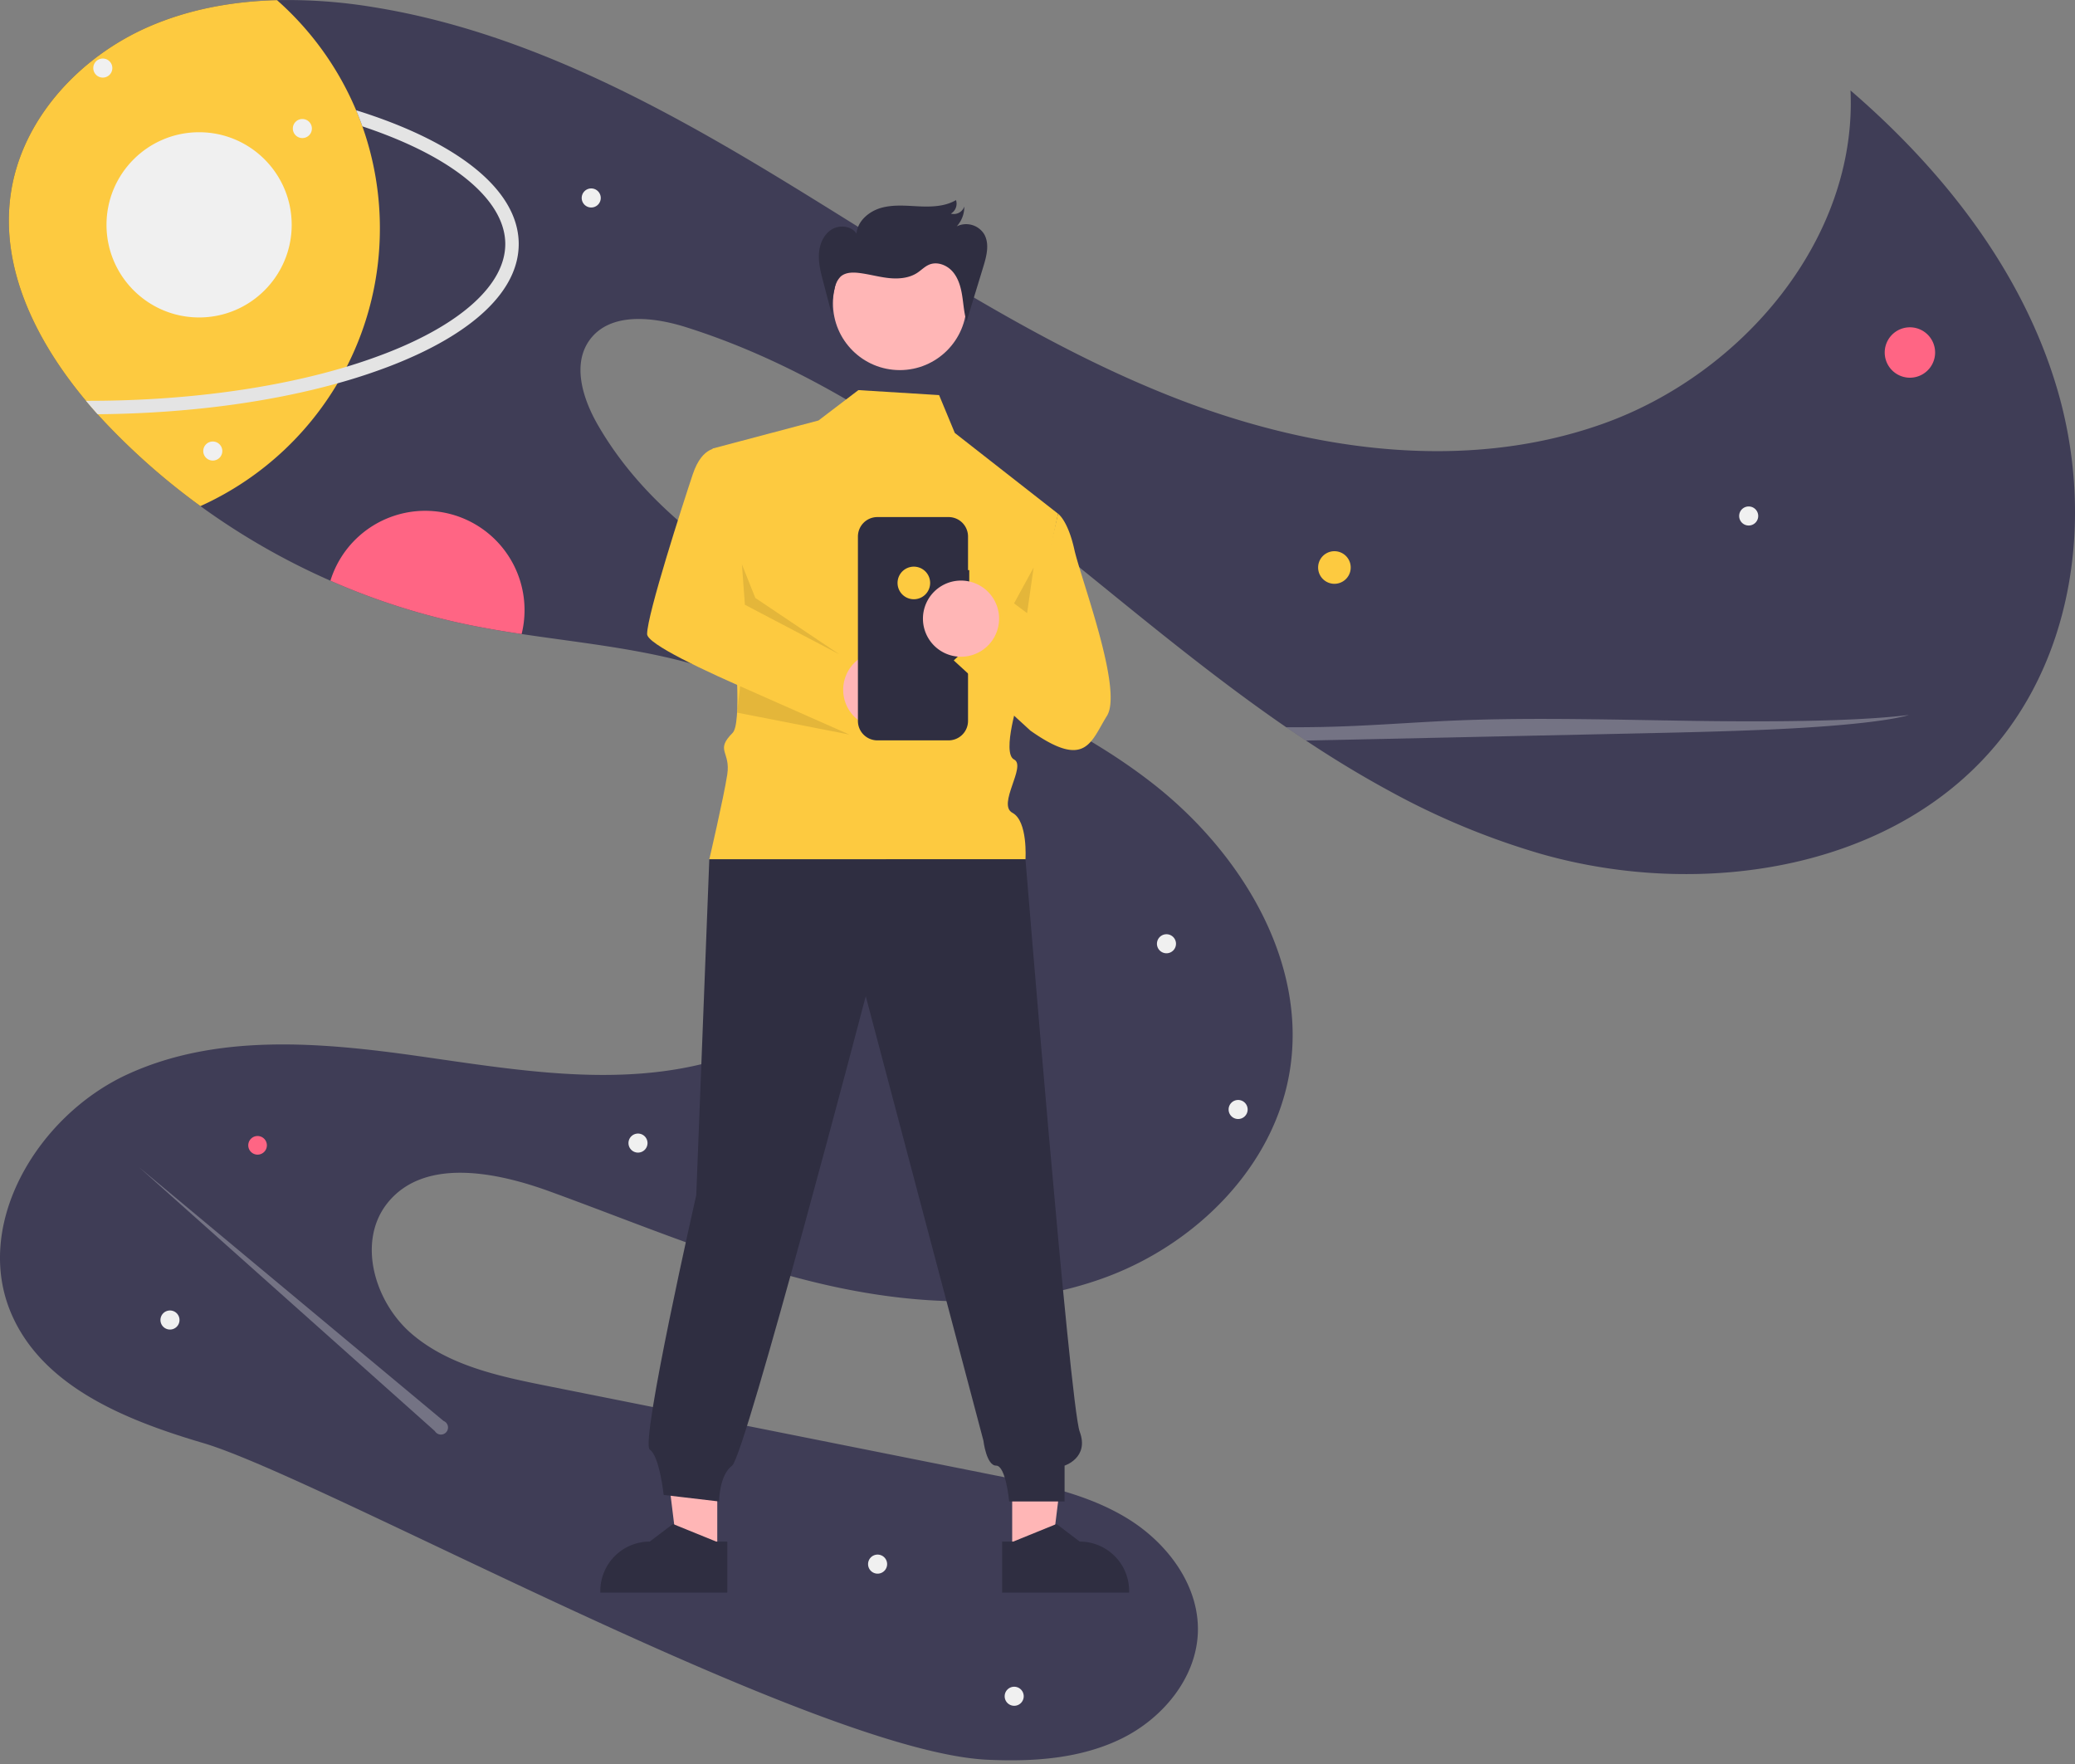 <svg width="300" height="255" fill="none" xmlns="http://www.w3.org/2000/svg"><rect width="100%" height="100%" fill="#808080" stroke="none"/><g clip-path="url(#a)"><path d="M289.501 106.533c-15.003 19.185-43.312 23.579-66.735 16.897a108.604 108.604 0 0 1-22.048-9.179c-4.06-2.205-8.023-4.623-11.904-7.2a156.845 156.845 0 0 1-2.856-1.926c-.644-.441-1.286-.886-1.926-1.338-8.016-5.64-15.718-11.826-23.291-17.978-18.904-15.355-38.326-31.183-61.552-38.51-4.785-1.509-10.975-2.214-13.934 1.839-2.568 3.52-1 8.502 1.172 12.277 8.058 13.983 22.685 22.811 37.325 29.6 14.64 6.79 30.148 12.29 42.875 22.216 12.726 9.927 22.442 25.703 19.839 41.629-2.243 13.723-13.448 24.873-26.476 29.733-13.028 4.856-27.558 4.18-41.101 1.026-13.542-3.156-26.398-8.663-39.468-13.41-7.88-2.865-18.182-4.846-23.411 1.71-4.416 5.539-1.878 14.277 3.5 18.888 5.377 4.61 12.655 6.154 19.6 7.54 21.562 4.306 43.124 8.611 64.686 12.914 6.614 1.318 13.384 2.697 19.146 6.207 5.763 3.506 10.412 9.631 10.247 16.375-.165 6.647-5.031 12.52-10.994 15.463-5.961 2.939-12.844 3.392-19.484 3.075-24.883-1.191-96.223-40.725-113.333-45.778-10.994-3.244-23.015-8.01-27.652-18.493-5.772-13.051 3.727-28.84 16.693-34.8 12.963-5.964 27.992-4.643 42.12-2.636 14.129 2.007 28.724 4.562 42.477.748 13.753-3.814 26.353-16.246 24.997-30.452-1.182-12.361-12.316-21.675-24.033-25.78-9.171-3.215-18.93-4.09-28.564-5.537-2.674-.398-5.339-.845-7.977-1.395a99.422 99.422 0 0 1-19.668-6.313A101.315 101.315 0 0 1 28.98 73.16a98.836 98.836 0 0 1-13.054-11.335 69.345 69.345 0 0 1-3.5-3.888C5.267 49.38-.024 38.843 1.562 27.984 3.144 17.154 11.585 8.138 21.634 3.806 27.442 1.304 33.707.183 40.05.021a75.692 75.692 0 0 1 13.85.998c21.177 3.386 40.583 13.675 58.91 24.815 18.325 11.14 36.183 23.369 56.103 31.31 19.921 7.945 42.597 11.31 62.805 4.125 20.209-7.18 36.811-26.774 35.824-48.197 13.403 11.542 24.793 26.05 29.837 43 5.044 16.953 3.017 36.527-7.877 50.461Z" fill="#3F3D56"/><path d="M192.928 84.393a2.356 2.356 0 1 0 0-4.712 2.356 2.356 0 0 0 0 4.712Z" fill="#FDCA40"/><path d="M276.132 54.6a3.643 3.643 0 1 0 0-7.286 3.643 3.643 0 0 0 0 7.286ZM37.203 166.911a1.346 1.346 0 1 0 0-2.691 1.346 1.346 0 0 0 0 2.691ZM75.837 88.19c0 1.167-.14 2.33-.421 3.463-2.674-.398-5.339-.845-7.977-1.395a99.415 99.415 0 0 1-19.668-6.313 14.355 14.355 0 0 1 28.066 4.244Z" fill="#FF6584"/><path d="M252.822 75.967a1.377 1.377 0 1 0 0-2.754 1.377 1.377 0 0 0 0 2.754ZM126.882 227.484a1.377 1.377 0 1 0 0-2.754 1.377 1.377 0 0 0 0 2.754ZM146.631 246.585a1.377 1.377 0 1 0 0-2.754 1.377 1.377 0 0 0 0 2.754ZM24.576 192.195a1.377 1.377 0 1 0 0-2.754 1.377 1.377 0 0 0 0 2.754ZM92.24 166.618a1.376 1.376 0 1 0 .001-2.752 1.376 1.376 0 0 0 0 2.752ZM85.442 29.994a1.377 1.377 0 1 0 0-2.753 1.377 1.377 0 0 0 0 2.753ZM168.646 137.804a1.376 1.376 0 1 0 .001-2.753 1.376 1.376 0 0 0-.001 2.753ZM179.007 161.762a1.376 1.376 0 1 0 0-2.752 1.376 1.376 0 0 0 0 2.752Z" fill="#F0F0F0"/><path d="M54.922 33.012a43.85 43.85 0 0 1-4.791 19.995A44.17 44.17 0 0 1 28.98 73.16a98.829 98.829 0 0 1-13.055-11.335 69.492 69.492 0 0 1-3.5-3.888C5.267 49.38-.024 38.843 1.562 27.984 3.145 17.154 11.585 8.138 21.634 3.806 27.442 1.304 33.707.183 40.05.021a44.072 44.072 0 0 1 12.342 18.247 43.952 43.952 0 0 1 2.531 14.744Z" fill="#FDCA40"/><path d="M74.995 35.278c0 6.744-6.585 12.999-18.544 17.619a83.072 83.072 0 0 1-7.648 2.515c-10.081 2.81-22.08 4.368-34.693 4.468a69.345 69.345 0 0 1-1.683-1.942c.136.003.271.003.408.003 13.697 0 26.693-1.736 37.296-4.934a79.232 79.232 0 0 0 5.62-1.923c10.995-4.245 17.301-10.007 17.301-15.806 0-5.798-6.306-11.558-17.3-15.805a72.64 72.64 0 0 0-3.361-1.205 45.003 45.003 0 0 0-.904-2.33 80.868 80.868 0 0 1 4.964 1.722c11.959 4.62 18.544 10.878 18.544 17.618Z" fill="#E4E4E4"/><path d="M14.864 11.217a1.377 1.377 0 1 0 0-2.754 1.377 1.377 0 0 0 0 2.754ZM43.678 19.958a1.377 1.377 0 1 0 0-2.753 1.377 1.377 0 0 0 0 2.753ZM28.785 45.89c7.393 0 13.387-5.994 13.387-13.387 0-7.393-5.994-13.387-13.387-13.387-7.393 0-13.386 5.994-13.386 13.387 0 7.393 5.993 13.386 13.386 13.386Z" fill="#F0F0F0"/><path opacity=".3" d="M276.004 103.354c-3.005.887-9.629 1.541-16.913 1.942-7.281.398-15.268.573-23.155.742-13.805.297-27.609.596-41.411.896-1.898.042-3.801.081-5.711.117-.955-.631-1.91-1.272-2.856-1.926 1.693.009 3.387 0 5.067-.033 7.178-.142 13.254-.702 20.176-.968 10.652-.411 22.151-.087 33.253.078 11.101.168 23.75.107 31.55-.848ZM64.13 205.411l-44.005-36.659 42.75 38.127a1.022 1.022 0 0 0 1.653.142 1.018 1.018 0 0 0-.398-1.61Z" fill="#F0F0F0"/><path d="M30.728 66.578a1.377 1.377 0 1 0 0-2.753 1.377 1.377 0 0 0 0 2.753Z" fill="#F0F0F0"/><path d="m146.342 224.709 5.694-.001 2.709-21.962h-8.404l.001 21.963Z" fill="#FFB6B6"/><path d="M144.889 222.849h1.603l6.257-2.544 3.354 2.544a7.145 7.145 0 0 1 7.146 7.146v.232l-18.359.001-.001-7.379Z" fill="#2F2E41"/><path d="m103.701 224.709-5.694-.001-2.709-21.962h8.404l-.001 21.963Z" fill="#FFB6B6"/><path d="m105.153 230.228-18.36-.001v-.232a7.147 7.147 0 0 1 7.146-7.146l3.355-2.544 6.257 2.544h1.602v7.379Z" fill="#2F2E41"/><path d="m124.103 56.394-5.766 4.39-15.315 4.056s5.488 38.514 2.898 41.104c-2.59 2.59-.254 2.659-.775 6.024-.52 3.365-2.594 12.248-2.594 12.248h45.71s.368-5.521-1.885-6.717c-2.253-1.195 2.077-6.775.236-7.708-1.842-.933.748-9.027.748-9.027l5.613-26.5-14.929-11.68-2.271-5.47-11.67-.72Z" fill="#FDCA40"/><path d="M131.296 90.81a1.995 1.995 0 1 0 0-3.99 1.995 1.995 0 0 0 0 3.99Z" fill="#F2F2F2"/><path d="m102.551 124.216-1.885 48.537s-8.139 35.849-6.725 36.792c1.414.942 2.013 6.562 2.013 6.562l8.011.942s0-3.77 1.885-5.183c1.885-1.414 19.32-67.858 19.32-67.858l17.01 64.242s.426 3.616 1.84 3.616c1.413 0 1.885 5.183 1.885 5.183h8.011v-5.183s3.599-1.142 2.186-4.911c-1.414-3.77-7.841-82.739-7.841-82.739h-45.71Z" fill="#2F2E41"/><path d="M130.09 53.502c5.335 0 9.66-4.326 9.66-9.66 0-5.336-4.325-9.661-9.66-9.661-5.336 0-9.661 4.325-9.661 9.66s4.325 9.66 9.661 9.66Z" fill="#FFB6B6"/><path opacity=".1" d="m146.611 87.224 1.885 1.413.943-6.597-2.828 5.183Z" fill="#000"/><path d="M103.926 64.802s-2.357-.47-3.77 3.77c-1.414 4.242-6.598 20.263-6.598 23.09 0 2.828 32.282 15.304 32.282 15.304l-3.359-11.784-14.786-7.76-3.769-22.62Z" fill="#FDCA40"/><path d="M127.337 105.219a5.504 5.504 0 1 0 0-11.007 5.504 5.504 0 0 0 0 11.007Z" fill="#FFB6B6"/><path opacity=".1" d="m107.265 81.585.431 5.837 13.672 7.176-12.161-8.157-1.942-4.856Z" fill="#000"/><path d="M140.133 82.417h-.177v-4.859a2.818 2.818 0 0 0-.824-1.989 2.811 2.811 0 0 0-1.989-.823h-10.294a2.812 2.812 0 0 0-2.812 2.812v26.657a2.8 2.8 0 0 0 .823 1.988 2.824 2.824 0 0 0 1.989.824h10.294a2.823 2.823 0 0 0 1.989-.824 2.818 2.818 0 0 0 .824-1.988v-18.34h.177v-3.458Z" fill="#2F2E41"/><path d="M152.973 74.265s1.414.942 2.356 5.183c.943 4.241 7.069 20.263 4.713 24.033-2.356 3.77-3.052 7.794-11.063 2.139l-11.085-10.15 8.011-7.54 3.298 2.357 3.77-16.022ZM132.122 86.626a2.356 2.356 0 1 0 0-4.712 2.356 2.356 0 0 0 0 4.712Z" fill="#FDCA40"/><path d="M138.943 94.936a5.504 5.504 0 1 0 0-11.009 5.504 5.504 0 0 0 0 11.01Z" fill="#FFB6B6"/><path opacity=".1" d="m107.005 99.201 15.8 6.989-16.239-3.174.439-3.815Z" fill="#000"/><path d="m120.343 45.766-1.326-5.048c-.346-1.317-.695-2.66-.617-4.02.077-1.36.654-2.763 1.8-3.5 1.145-.736 2.894-.562 3.631.583.14-1.828 1.803-3.235 3.568-3.733 1.765-.498 3.639-.301 5.47-.217 1.832.084 3.766.025 5.347-.904a1.658 1.658 0 0 1-.741 1.956 1.605 1.605 0 0 0 1.941-1.024 4.167 4.167 0 0 1-1.095 2.864 3.068 3.068 0 0 1 3.965 1.123c.807 1.399.355 3.155-.117 4.7l-2.423 7.926c-.368-1.205-.437-2.477-.634-3.721-.196-1.245-.546-2.515-1.367-3.47-.822-.955-2.217-1.509-3.384-1.034-.655.266-1.154.806-1.745 1.193-1.213.795-2.756.909-4.197.747-1.441-.162-2.845-.572-4.286-.736-.902-.103-1.909-.075-2.59.526a3.328 3.328 0 0 0-.886 1.77 14.045 14.045 0 0 0-.375 4.06" fill="#2F2E41"/></g><defs><clipPath id="a"><path fill="#fff" d="M0 0h300v254.468H0z"/></clipPath></defs></svg>